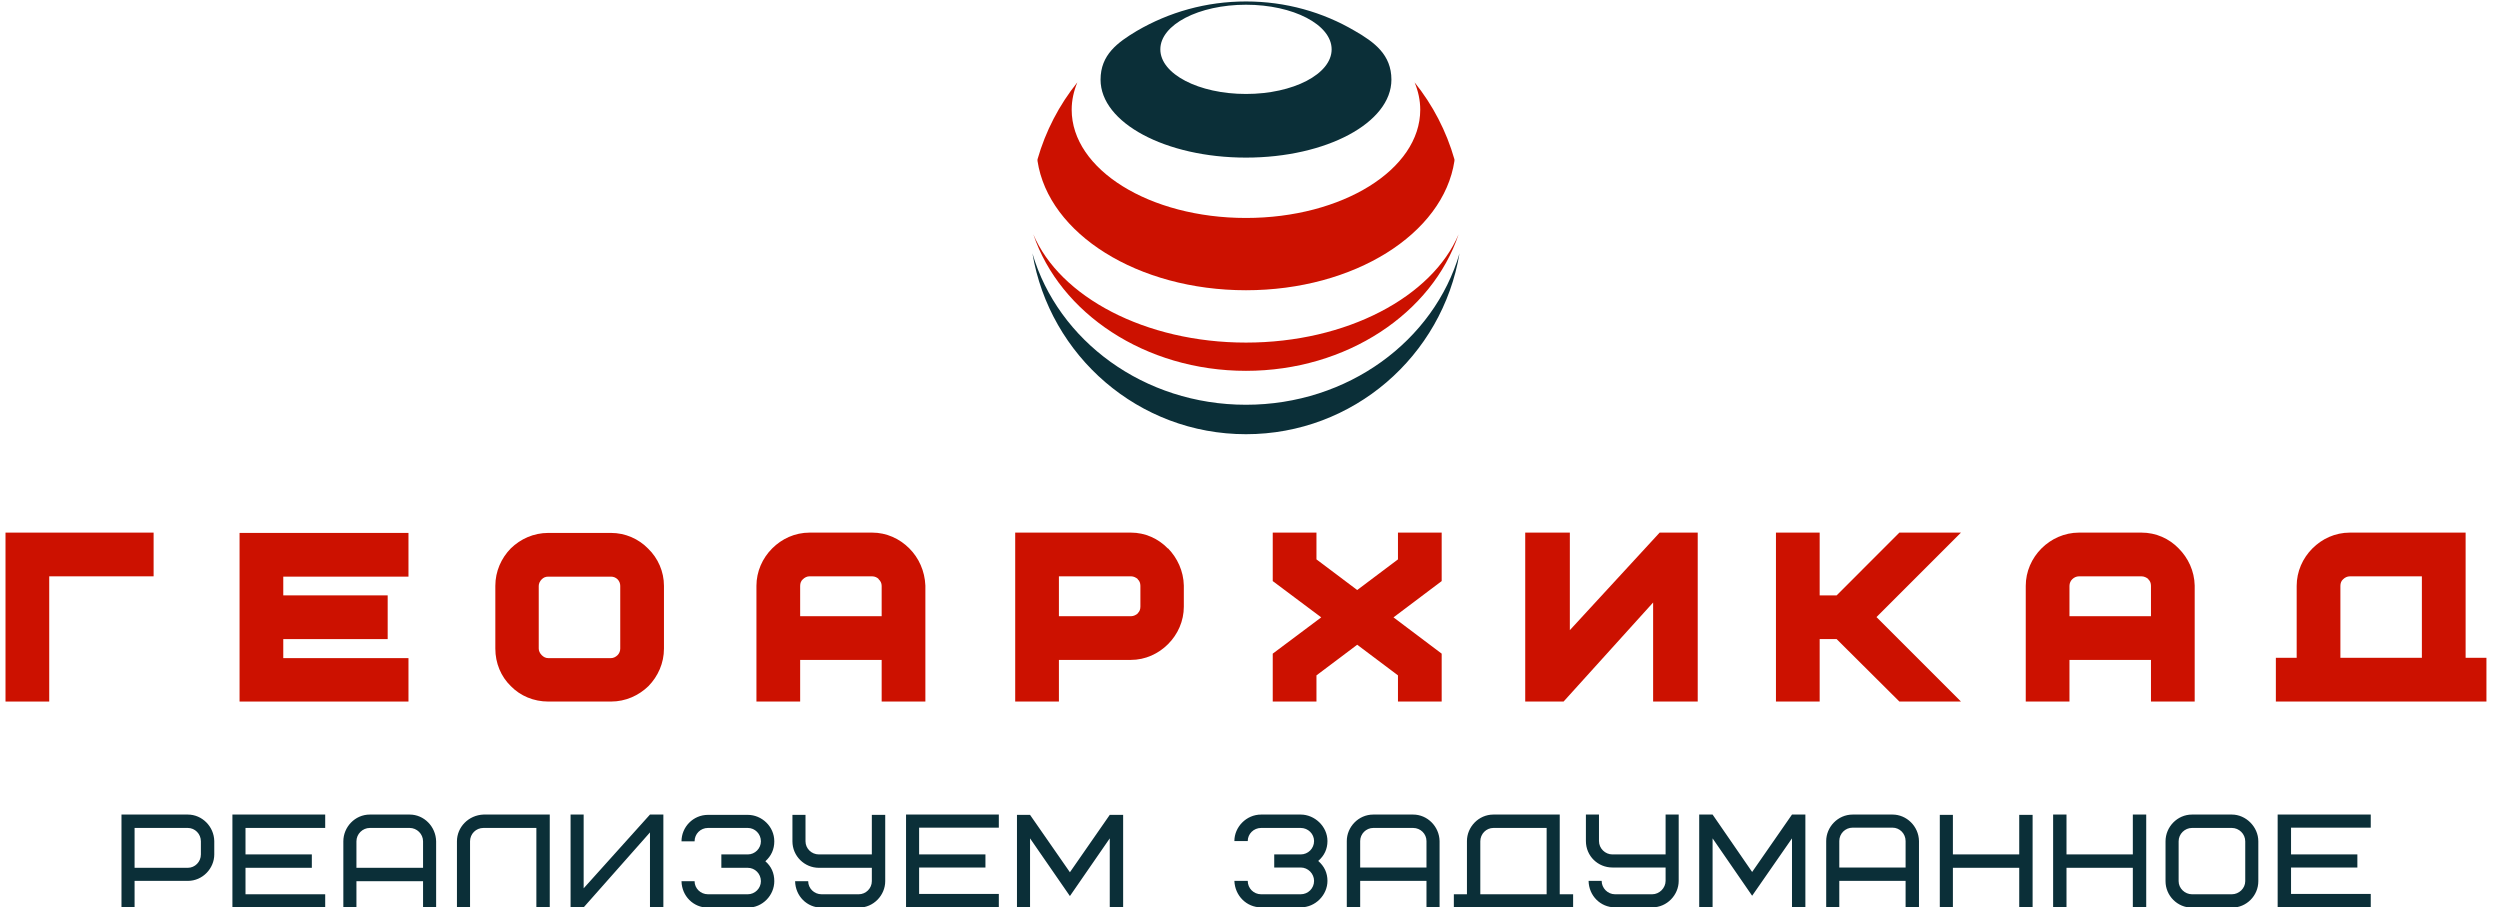 <svg width="113" height="41" viewBox="0 0 113 41" fill="none" xmlns="http://www.w3.org/2000/svg">
<path fill-rule="evenodd" clip-rule="evenodd" d="M102.869 31.71V29.734H103.81V26.48C103.81 25.835 104.079 25.23 104.523 24.787C104.953 24.357 105.544 24.074 106.216 24.074H111.446V29.734H112.387V31.71H102.869ZM105.907 26.185C105.827 26.252 105.786 26.36 105.786 26.48V29.734H109.469V26.05H106.216C106.095 26.05 105.988 26.104 105.907 26.185Z" fill="#CC1100"/>
<path fill-rule="evenodd" clip-rule="evenodd" d="M98.474 24.787C98.904 25.217 99.186 25.808 99.2 26.467V26.48V31.71H97.224V29.828H93.54V31.71H91.564V26.48C91.564 25.835 91.833 25.23 92.277 24.787C92.707 24.357 93.312 24.074 93.971 24.074H96.794C97.452 24.074 98.044 24.343 98.474 24.787ZM97.103 26.171C97.022 26.104 96.915 26.05 96.794 26.05H93.971C93.85 26.05 93.742 26.104 93.662 26.185C93.594 26.252 93.54 26.36 93.54 26.48V27.852H97.224V26.48C97.224 26.36 97.183 26.252 97.103 26.185V26.171Z" fill="#CC1100"/>
<path d="M86.054 24.074H88.635L84.817 27.892L88.635 31.71H85.852L83.016 28.887H82.249V31.71H80.273V24.074H82.249V26.911H83.016L85.852 24.074H86.054Z" fill="#CC1100"/>
<path d="M70.433 31.71H68.94V24.074H70.957V28.483L75.016 24.074H76.737V31.71H74.721V27.233L70.674 31.71H70.433Z" fill="#CC1100"/>
<path d="M63.188 25.284V24.074H65.164V26.265L62.986 27.905L65.164 29.545V31.71H63.188V30.527L61.346 29.142L59.504 30.527V31.71H57.528V29.545L59.719 27.905L57.528 26.265V24.074H59.504V25.284L61.346 26.669L63.188 25.284Z" fill="#CC1100"/>
<path fill-rule="evenodd" clip-rule="evenodd" d="M52.796 24.787C53.213 25.217 53.495 25.808 53.509 26.467V26.48V27.421C53.509 28.067 53.24 28.672 52.796 29.115C52.366 29.545 51.775 29.828 51.116 29.828H47.863V31.71H45.887V24.074H51.116C51.761 24.074 52.353 24.343 52.783 24.787H52.796ZM51.425 27.717C51.506 27.65 51.546 27.542 51.546 27.421V26.48C51.546 26.36 51.506 26.252 51.425 26.185V26.171C51.344 26.104 51.237 26.05 51.129 26.05H47.863V27.852H51.129C51.237 27.852 51.344 27.798 51.425 27.731V27.717Z" fill="#CC1100"/>
<path fill-rule="evenodd" clip-rule="evenodd" d="M41.101 24.787C41.531 25.217 41.8 25.808 41.827 26.467V26.48V31.71H39.851V29.828H36.167V31.71H34.191V26.48C34.191 25.835 34.46 25.23 34.904 24.787C35.334 24.357 35.925 24.074 36.598 24.074H39.421C40.066 24.074 40.657 24.343 41.101 24.787ZM39.716 26.171C39.649 26.104 39.542 26.05 39.421 26.05H36.584C36.477 26.05 36.369 26.104 36.288 26.185C36.208 26.252 36.167 26.36 36.167 26.48V27.852H39.851V26.48C39.851 26.36 39.797 26.252 39.716 26.185V26.171Z" fill="#CC1100"/>
<path fill-rule="evenodd" clip-rule="evenodd" d="M29.298 24.8C29.742 25.23 30.011 25.835 30.011 26.481V29.317C30.011 29.976 29.742 30.567 29.312 31.011C28.868 31.441 28.276 31.71 27.618 31.71H24.782C24.123 31.71 23.518 31.454 23.088 31.011C22.644 30.581 22.389 29.976 22.389 29.317V26.481C22.389 25.822 22.657 25.23 23.088 24.787C23.531 24.357 24.123 24.088 24.782 24.088H27.618C28.263 24.088 28.868 24.357 29.298 24.8ZM27.914 29.613C27.994 29.532 28.035 29.425 28.035 29.317V26.481C28.035 26.373 27.994 26.266 27.914 26.185C27.833 26.104 27.725 26.064 27.618 26.064H24.782C24.66 26.064 24.566 26.104 24.486 26.185C24.405 26.266 24.351 26.373 24.351 26.481V29.317C24.351 29.425 24.405 29.532 24.486 29.613C24.566 29.694 24.66 29.747 24.782 29.747H27.618C27.725 29.747 27.833 29.694 27.914 29.613Z" fill="#CC1100"/>
<path d="M17.953 26.064H12.804V26.911H17.523V28.887H12.804V29.747H18.463V31.71H10.828V24.088H18.463V26.064H17.953Z" fill="#CC1100"/>
<path d="M6.943 24.599V26.05H2.225V31.71H0.249V24.074H6.943V24.599Z" fill="#CC1100"/>
<path fill-rule="evenodd" clip-rule="evenodd" d="M51.385 1.397C52.837 0.55 54.517 0.066 56.319 0.066C58.12 0.066 59.8 0.55 61.239 1.397C62.126 1.908 62.892 2.473 62.892 3.602C62.892 5.551 59.948 7.124 56.319 7.124C52.689 7.124 49.745 5.551 49.745 3.602C49.745 2.473 50.511 1.921 51.385 1.397ZM60.19 2.231C60.19 1.115 58.456 0.214 56.319 0.214C54.181 0.214 52.447 1.115 52.447 2.231C52.447 3.346 54.181 4.247 56.319 4.247C58.456 4.247 60.19 3.346 60.19 2.231Z" fill="#0B2F38"/>
<path d="M56.318 9.852C51.962 9.852 48.44 7.661 48.44 4.959C48.44 4.529 48.535 4.112 48.696 3.723C47.876 4.744 47.258 5.927 46.895 7.204C46.895 7.231 46.895 7.254 46.895 7.272C47.392 10.565 51.425 13.119 56.318 13.119C61.211 13.119 65.244 10.565 65.741 7.272C65.741 7.254 65.741 7.231 65.741 7.204C65.378 5.927 64.76 4.744 63.94 3.723C64.101 4.112 64.195 4.529 64.195 4.959C64.195 7.661 60.673 9.852 56.318 9.852Z" fill="#CC1100"/>
<path d="M56.318 15.485C51.761 15.485 47.902 13.415 46.706 10.592C47.902 14.154 51.761 16.762 56.318 16.762C60.875 16.762 64.733 14.154 65.929 10.592C64.733 13.415 60.875 15.485 56.318 15.485Z" fill="#CC1100"/>
<path d="M56.318 18.295C51.707 18.295 47.822 15.405 46.666 11.453C47.446 16.091 51.465 19.626 56.318 19.626C61.171 19.626 65.19 16.091 65.97 11.453C64.814 15.405 60.929 18.295 56.318 18.295Z" fill="#0B2F38"/>
<path fill-rule="evenodd" clip-rule="evenodd" d="M103.555 38.62H106.553V39.211H103.555V40.407H107.158V41.013H102.95V36.818H107.158V37.41H103.555V38.62ZM102.076 39.83C102.076 40.488 101.539 41.026 100.88 41.026H99.079C98.42 41.026 97.882 40.488 97.882 39.83V38.028C97.882 37.37 98.42 36.818 99.079 36.818H100.88C101.512 36.818 102.076 37.37 102.076 38.028V39.83ZM101.485 38.028C101.485 37.692 101.203 37.423 100.88 37.423H99.079C98.756 37.423 98.474 37.692 98.474 38.028V39.83C98.474 40.152 98.756 40.421 99.079 40.421H100.88C101.203 40.421 101.485 40.152 101.485 39.83V38.028ZM93.406 38.62H96.404V36.818H97.009V41.026H96.404V39.225H93.406V41.026H92.801V36.818H93.406V38.62ZM88.271 38.62H91.269V36.832H91.874V41.026H91.269V39.225H88.271V41.026H87.679V36.832H88.271V38.62ZM86.738 41.013H86.133V39.816H83.136V41.013H82.544V38.015C82.544 37.383 83.069 36.818 83.741 36.818H85.542C86.174 36.818 86.725 37.343 86.738 38.015V41.013ZM83.741 37.41C83.405 37.41 83.136 37.679 83.136 38.015V39.211H86.133V38.015C86.133 37.679 85.865 37.41 85.542 37.41H83.741ZM77.409 37.894V41.013H76.804V36.818H77.409L79.197 39.413L80.998 36.818H81.603V41.013H80.998V37.894L79.197 40.488L77.409 37.894ZM74.68 40.421C75.003 40.421 75.285 40.139 75.285 39.816V39.211H72.879C72.234 39.211 71.683 38.7 71.683 38.015V36.818H72.274V38.015C72.274 38.351 72.556 38.62 72.879 38.62H75.285V36.818H75.877V39.816C75.877 40.448 75.353 41.013 74.68 41.013H73C72.341 41.013 71.817 40.488 71.804 39.816H72.395C72.395 40.139 72.664 40.421 73 40.421H74.68ZM65.714 40.421H66.306V38.015C66.306 37.383 66.83 36.818 67.502 36.818H70.5V40.421H71.105V41.013H65.714V40.421ZM66.91 40.421H69.908V37.423H67.502C67.179 37.423 66.91 37.692 66.91 38.028V40.421ZM65.069 41.013H64.477V39.816H61.48V41.013H60.875V38.015C60.875 37.383 61.399 36.818 62.071 36.818H63.873C64.518 36.818 65.055 37.356 65.069 38.015V41.013ZM62.071 37.423C61.749 37.423 61.48 37.692 61.48 38.015V39.211H64.477V38.015C64.477 37.692 64.209 37.423 63.873 37.423H62.071ZM57.595 38.62H58.791C59.127 38.62 59.396 38.351 59.396 38.015C59.396 37.692 59.127 37.423 58.791 37.423H57.003C56.667 37.423 56.398 37.692 56.398 38.015H55.794C55.794 37.383 56.331 36.818 57.003 36.818H58.791C59.423 36.818 60.001 37.356 60.001 38.015C60.001 38.373 59.862 38.673 59.584 38.915C59.862 39.157 60.001 39.458 60.001 39.816C60.001 40.448 59.463 41.013 58.791 41.013H57.003C56.345 41.013 55.82 40.488 55.794 39.816H56.398C56.398 40.152 56.667 40.421 57.003 40.421H58.791C59.127 40.421 59.396 40.152 59.396 39.816C59.396 39.493 59.127 39.211 58.791 39.211H57.595V38.62ZM46.558 37.894V41.026H45.967V36.832H46.558L48.36 39.426L50.161 36.832H50.766V41.026H50.161V37.894L48.36 40.502L46.558 37.894ZM41.544 38.62H44.542V39.211H41.544V40.407H45.147V41.013H40.953V36.818H45.147V37.41H41.544V38.62ZM38.816 40.421C39.138 40.421 39.407 40.152 39.407 39.83V39.225H37.014C36.369 39.225 35.818 38.7 35.818 38.028V36.832H36.409V38.028C36.409 38.351 36.678 38.62 37.014 38.62H39.407V36.832H40.012V39.83C40.012 40.461 39.488 41.026 38.816 41.026H37.135C36.476 41.026 35.952 40.502 35.939 39.83H36.53C36.53 40.152 36.799 40.421 37.135 40.421H38.816ZM32.605 38.62H33.801C34.124 38.62 34.393 38.351 34.393 38.028C34.393 37.692 34.124 37.423 33.801 37.423H32C31.664 37.423 31.395 37.692 31.395 38.028H30.804C30.804 37.383 31.328 36.832 32 36.832H33.801C34.433 36.832 34.998 37.356 34.998 38.028C34.998 38.387 34.863 38.687 34.594 38.929C34.863 39.162 34.998 39.462 34.998 39.83C34.998 40.461 34.474 41.026 33.801 41.026H32C31.341 41.026 30.817 40.502 30.804 39.83H31.395C31.395 40.152 31.664 40.421 32 40.421H33.801C34.124 40.421 34.393 40.152 34.393 39.83C34.393 39.493 34.124 39.225 33.801 39.225H32.605V38.62ZM25.79 36.818H26.381V40.152L29.379 36.818H29.984V41.013H29.379V37.625L26.381 41.013H25.79V36.818ZM24.849 36.818V41.026H24.244V37.423H21.851C21.515 37.423 21.246 37.692 21.246 38.028V41.026H20.654V38.028C20.654 37.383 21.179 36.845 21.851 36.818H24.849ZM19.713 41.026H19.122V39.83H16.111V41.026H15.519V38.028C15.519 37.383 16.044 36.818 16.716 36.818H18.517C19.162 36.818 19.7 37.356 19.713 38.028V41.026ZM16.716 37.423C16.393 37.423 16.111 37.692 16.111 38.028V39.225H19.122V38.028C19.122 37.692 18.84 37.423 18.517 37.423H16.716ZM11.097 38.62H14.095V39.225H11.097V40.421H14.699V41.026H10.505V36.818H14.699V37.423H11.097V38.62ZM9.685 38.62C9.685 39.252 9.161 39.816 8.489 39.816H6.083V41.013H5.491V36.818H8.489C9.134 36.818 9.672 37.356 9.685 38.015V38.62ZM9.08 38.028C9.08 37.692 8.812 37.423 8.489 37.423H6.083V39.225H8.489C8.812 39.225 9.08 38.956 9.08 38.62V38.028Z" fill="#0B2F38"/>
</svg>
